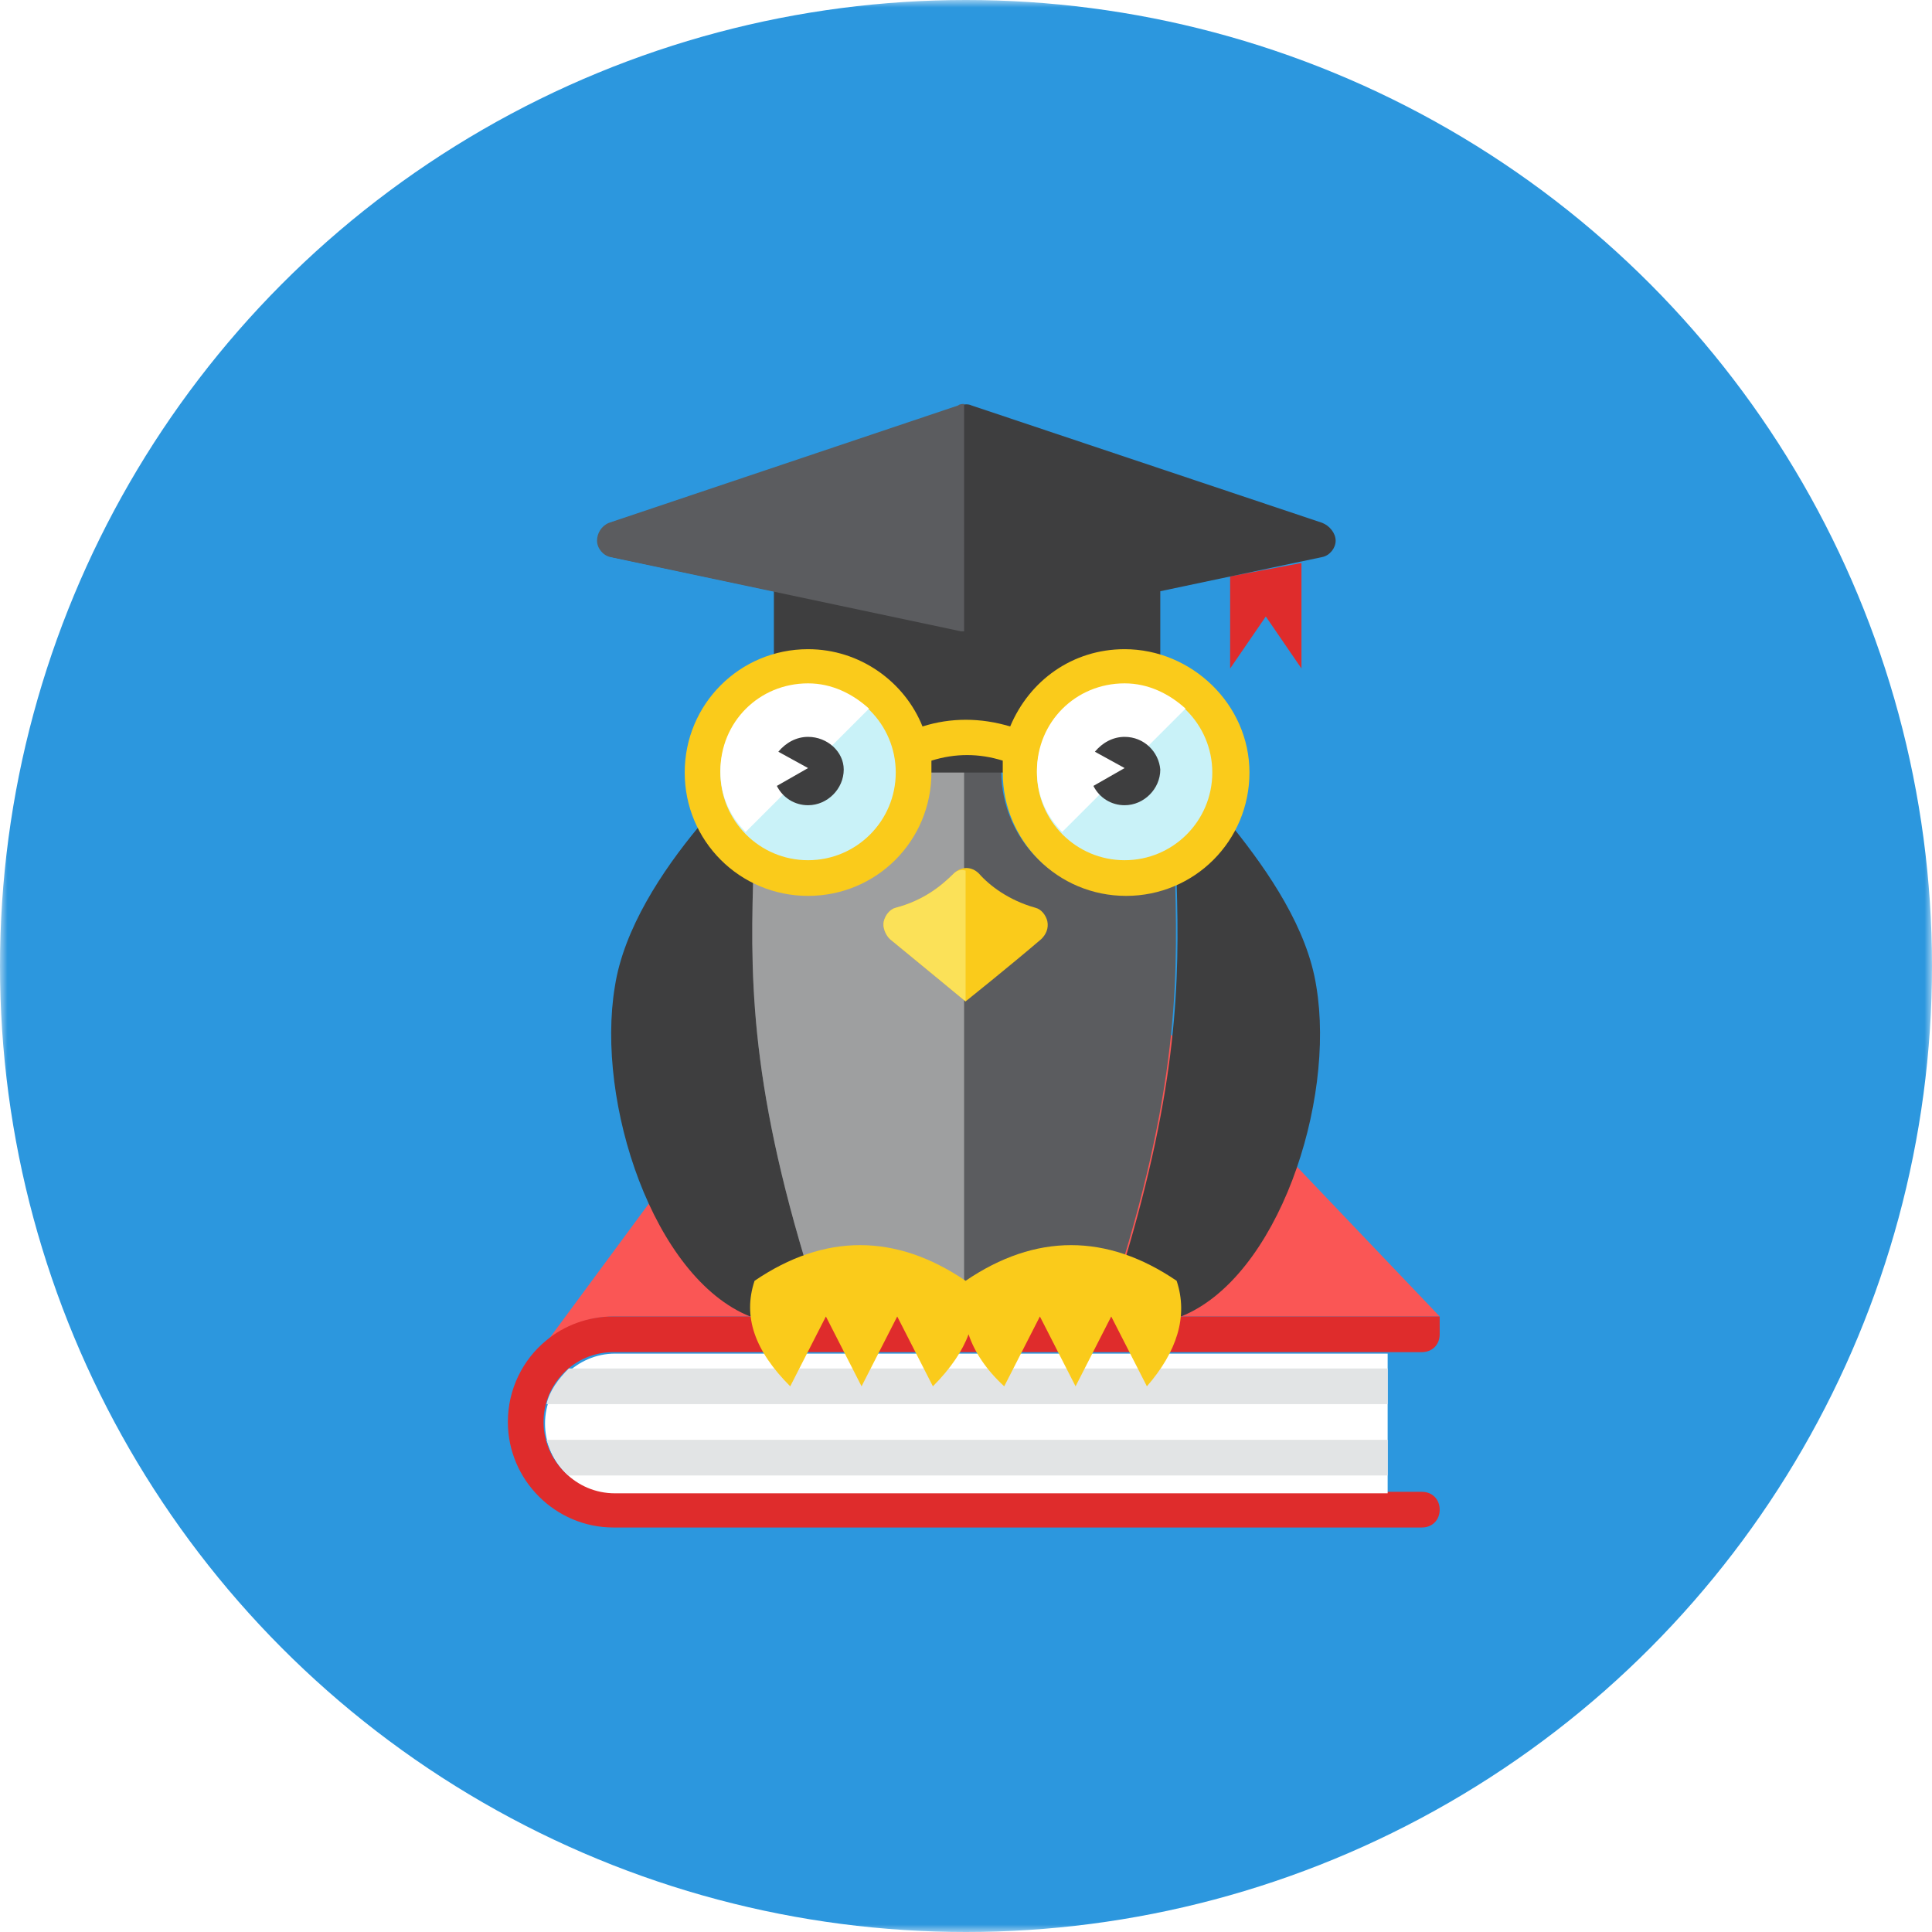 <?xml version="1.0" encoding="utf-8"?>
<!-- Generator: Adobe Illustrator 19.0.0, SVG Export Plug-In . SVG Version: 6.00 Build 0)  -->
<!DOCTYPE svg PUBLIC "-//W3C//DTD SVG 1.1//EN" "http://www.w3.org/Graphics/SVG/1.1/DTD/svg11.dtd">
<svg version="1.1" id="Layer_1" xmlns="http://www.w3.org/2000/svg" xmlns:xlink="http://www.w3.org/1999/xlink" x="0px" y="0px"
	 viewBox="-330 242 130 130" style="enable-background:new -330 242 130 130;" xml:space="preserve">
<style type="text/css">
	.st0{filter:url(#Adobe_OpacityMaskFilter);}
	.st1{fill:#FFFFFF;}
	.st2{mask:url(#mask-4);}
	.st3{fill:#2C97DE;}
	.st4{fill:#FA5655;}
	.st5{fill:#3E3E3F;}
	.st6{fill:#5B5C5F;}
	.st7{fill:#9E9FA0;}
	.st8{fill:#DF2C2C;}
	.st9{fill:#E2E4E5;}
	.st10{fill:#FACB1B;}
	.st11{fill:#C9F2F8;}
	.st12{fill:#FBE158;}
</style>
<title>Owl</title>
<desc>Created with Sketch.</desc>
<g id="Home-" transform="translate(-575, -2349)">
	<g id="Home" transform="translate(0, -5)">
		<g id="Content">
			<defs>
				<filter id="Adobe_OpacityMaskFilter" filterUnits="userSpaceOnUse" x="245" y="2596" width="130" height="130">
					<feColorMatrix  type="matrix" values="1 0 0 0 0  0 1 0 0 0  0 0 1 0 0  0 0 0 1 0"/>
				</filter>
			</defs>
			<mask maskUnits="userSpaceOnUse" x="245" y="2596" width="130" height="130" id="mask-4">
				<g class="st0">
					<path id="path-3" class="st1" d="M-324,242H944c3.3,0,6,2.7,6,6v2600c0,3.3-2.7,6-6,6H-324c-3.3,0-6-2.7-6-6V248
						C-330,244.7-327.3,242-324,242z"/>
				</g>
			</mask>
			<g id="Site-Content" class="st2">
				<g transform="translate(145, 2219)">
					<g id="Owl" transform="translate(575, 88)">
						<g id="Group_1_">
							<g id="Artboard">
							</g>
							<g id="Multicolor">
								<circle id="Oval" class="st3" cx="-410" cy="354" r="65"/>
								<g id="Group" transform="translate(34.273, 27.182)">
									<path id="Shape" class="st4" d="M-412.4,350.4l-22.5-23.6h-18.9l-18.6,25.2c1.2-1,2.8-1.6,4.5-1.6H-412.4L-412.4,350.4z"/>
									<path id="Shape_1_" class="st5" d="M-420.7,328.2c-0.6-3.9-3.2-7.7-5.6-10.7c-0.8,1.6-2.2,2.9-3.8,3.7
										c0.2,6.6,0.1,13.6-3.6,25.8c1.2,1.4,2.7,2.8,3.9,3.4C-423.3,347.8-419.4,336-420.7,328.2L-420.7,328.2z"/>
									<path id="Shape_2_" class="st5" d="M-458.5,321.2c-1.6-0.8-3-2.1-3.8-3.7c-2.4,2.9-5,6.8-5.6,10.7
										c-1.3,7.8,2.6,19.6,9.1,22.2c1.2-0.6,2.7-2,3.9-3.4C-458.6,334.8-458.6,327.8-458.5,321.2L-458.5,321.2z"/>
									<path id="Shape_3_" class="st6" d="M-433.6,322c-4.6,0-8.3-3.7-8.3-8.3c0-0.3,0-0.6,0-0.8c-1.6-0.5-3.2-0.5-4.8,0
										c0,0.3,0,0.5,0,0.8c0,4.6-3.7,8.3-8.3,8.3c-1.3,0-2.5-0.3-3.6-0.8c-0.2,7.2-0.1,14.8,4.7,29.2h9.5h9.5
										c4.8-14.3,4.9-22,4.7-29.2C-431.2,321.7-432.4,322-433.6,322L-433.6,322z"/>
									<path id="Shape_4_" class="st7" d="M-446.7,312.9c0,0.3,0,0.5,0,0.8c0,4.6-3.7,8.3-8.3,8.3c-1.3,0-2.5-0.3-3.6-0.8
										c-0.2,7.2-0.1,14.8,4.7,29.2h9.5v-37.8C-445.1,312.6-445.9,312.7-446.7,312.9L-446.7,312.9z"/>
									<path id="Shape_5_" class="st8" d="M-426.5,300.6v6.2l2.4-3.5l2.4,3.5v-7.1L-426.5,300.6z"/>
									<path id="Shape_6_" class="st5" d="M-420.3,297l-23.6-7.9c-0.2-0.1-0.5-0.1-0.7,0l-23.6,7.9c-0.5,0.2-0.8,0.7-0.8,1.2
										c0,0.5,0.4,1,0.9,1.1l10.9,2.3v12.2h26v-12.2l10.9-2.3c0.5-0.1,0.9-0.6,0.9-1.1C-419.4,297.7-419.8,297.2-420.3,297
										L-420.3,297z"/>
									<path id="Shape_7_" class="st6" d="M-468.3,297c-0.5,0.2-0.8,0.7-0.8,1.2c0,0.5,0.4,1,0.9,1.1l23.6,5c0.1,0,0.2,0,0.2,0
										V289c-0.1,0-0.3,0-0.4,0.1L-468.3,297L-468.3,297z"/>
									<path id="Shape_8_" class="st8" d="M-412.4,350.4v1.2c0,0.7-0.5,1.2-1.2,1.2h-54.4c-2.6,0-4.7,2.1-4.7,4.7
										c0,2.6,2.1,4.7,4.7,4.7h54.4c0.7,0,1.2,0.5,1.2,1.2c0,0.7-0.5,1.2-1.2,1.2h-54.4c-3.9,0-7.1-3.2-7.1-7.1
										c0-2.2,1-4.2,2.6-5.5c1.2-1,2.8-1.6,4.5-1.6H-412.4L-412.4,350.4z"/>
									<path id="Shape_9_" class="st1" d="M-415.9,352.8v9.5h-52c-2.6,0-4.7-2.1-4.7-4.7s2.2-4.7,4.7-4.7H-415.9L-415.9,352.8z"/>
									<path id="Shape_10_" class="st9" d="M-415.9,353.9v2.4h-56.6c0.2-0.9,0.8-1.7,1.5-2.4H-415.9L-415.9,353.9z"/>
									<path id="Shape_11_" class="st9" d="M-415.9,358.7v2.4H-471c-0.7-0.6-1.2-1.4-1.5-2.4H-415.9L-415.9,358.7z"/>
									<path id="Shape_12_" class="st10" d="M-430.1,348c-4.7-3.2-9.5-3.2-14.2,0c-4.7-3.2-9.5-3.2-14.2,0c-0.8,2.4,0,4.7,2.4,7.1
										l2.4-4.7l2.4,4.7l2.4-4.7l2.4,4.7c1.2-1.2,2-2.4,2.4-3.5c0.4,1.2,1.2,2.4,2.4,3.5l2.4-4.7l2.4,4.7l2.4-4.7l2.4,4.7
										C-430.1,352.8-429.3,350.4-430.1,348L-430.1,348z"/>
									<path id="Shape_13_" class="st10" d="M-443.4,320.6c-0.5-0.5-1.2-0.5-1.7,0c-0.8,0.8-2,1.8-3.9,2.3
										c-0.4,0.1-0.7,0.5-0.8,0.9c-0.1,0.4,0.1,0.9,0.4,1.2c2.2,1.8,5.1,4.2,5.1,4.2s3-2.4,5.1-4.2c0.3-0.3,0.5-0.7,0.4-1.2
										c-0.1-0.4-0.4-0.8-0.8-0.9C-441.4,322.4-442.7,321.4-443.4,320.6L-443.4,320.6z"/>
									<path id="Shape_14_" class="st10" d="M-433.6,305.5c-3.5,0-6.4,2.1-7.7,5.2c-2-0.6-4-0.6-5.9,0c-1.2-3-4.2-5.2-7.7-5.2
										c-4.6,0-8.3,3.7-8.3,8.3s3.7,8.3,8.3,8.3s8.3-3.7,8.3-8.3c0-0.3,0-0.6,0-0.8c1.6-0.5,3.2-0.5,4.8,0c0,0.3,0,0.5,0,0.8
										c0,4.6,3.7,8.3,8.3,8.3s8.3-3.7,8.3-8.3S-429.1,305.5-433.6,305.5L-433.6,305.5z"/>
									<ellipse id="Oval_1_" class="st11" cx="-454.9" cy="313.8" rx="5.9" ry="5.9"/>
									<path id="Shape_15_" class="st1" d="M-454.9,307.8c-3.3,0-5.9,2.6-5.9,5.9c0,1.6,0.6,3,1.7,4.1l8.3-8.3
										C-451.9,308.5-453.3,307.8-454.9,307.8L-454.9,307.8z"/>
									<ellipse id="Oval_2_" class="st11" cx="-433.6" cy="313.8" rx="5.9" ry="5.9"/>
									<path id="Shape_16_" class="st1" d="M-433.6,307.8c-3.3,0-5.9,2.6-5.9,5.9c0,1.6,0.6,3,1.7,4.1l8.3-8.3
										C-430.6,308.5-432,307.8-433.6,307.8L-433.6,307.8z"/>
									<path id="Shape_17_" class="st5" d="M-454.9,311.4c-0.8,0-1.5,0.4-2,1l2,1.1l-2.1,1.2c0.4,0.8,1.2,1.3,2.1,1.3
										c1.3,0,2.4-1.1,2.4-2.4C-452.5,312.4-453.6,311.4-454.9,311.4L-454.9,311.4z"/>
									<path id="Shape_18_" class="st5" d="M-433.6,311.4c-0.8,0-1.5,0.4-2,1l2,1.1l-2.1,1.2c0.4,0.8,1.2,1.3,2.1,1.3
										c1.3,0,2.4-1.1,2.4-2.4C-431.3,312.4-432.3,311.4-433.6,311.4L-433.6,311.4z"/>
									<path id="Shape_19_" class="st12" d="M-445.1,320.6c-0.8,0.8-2,1.8-3.9,2.3c-0.4,0.1-0.7,0.5-0.8,0.9
										c-0.1,0.4,0.1,0.9,0.4,1.2c2.2,1.8,5.1,4.2,5.1,4.2v-8.8C-444.6,320.3-444.9,320.4-445.1,320.6L-445.1,320.6z"/>
								</g>
							</g>
						</g>
					</g>
				</g>
			</g>
		</g>
	</g>
</g>
</svg>
